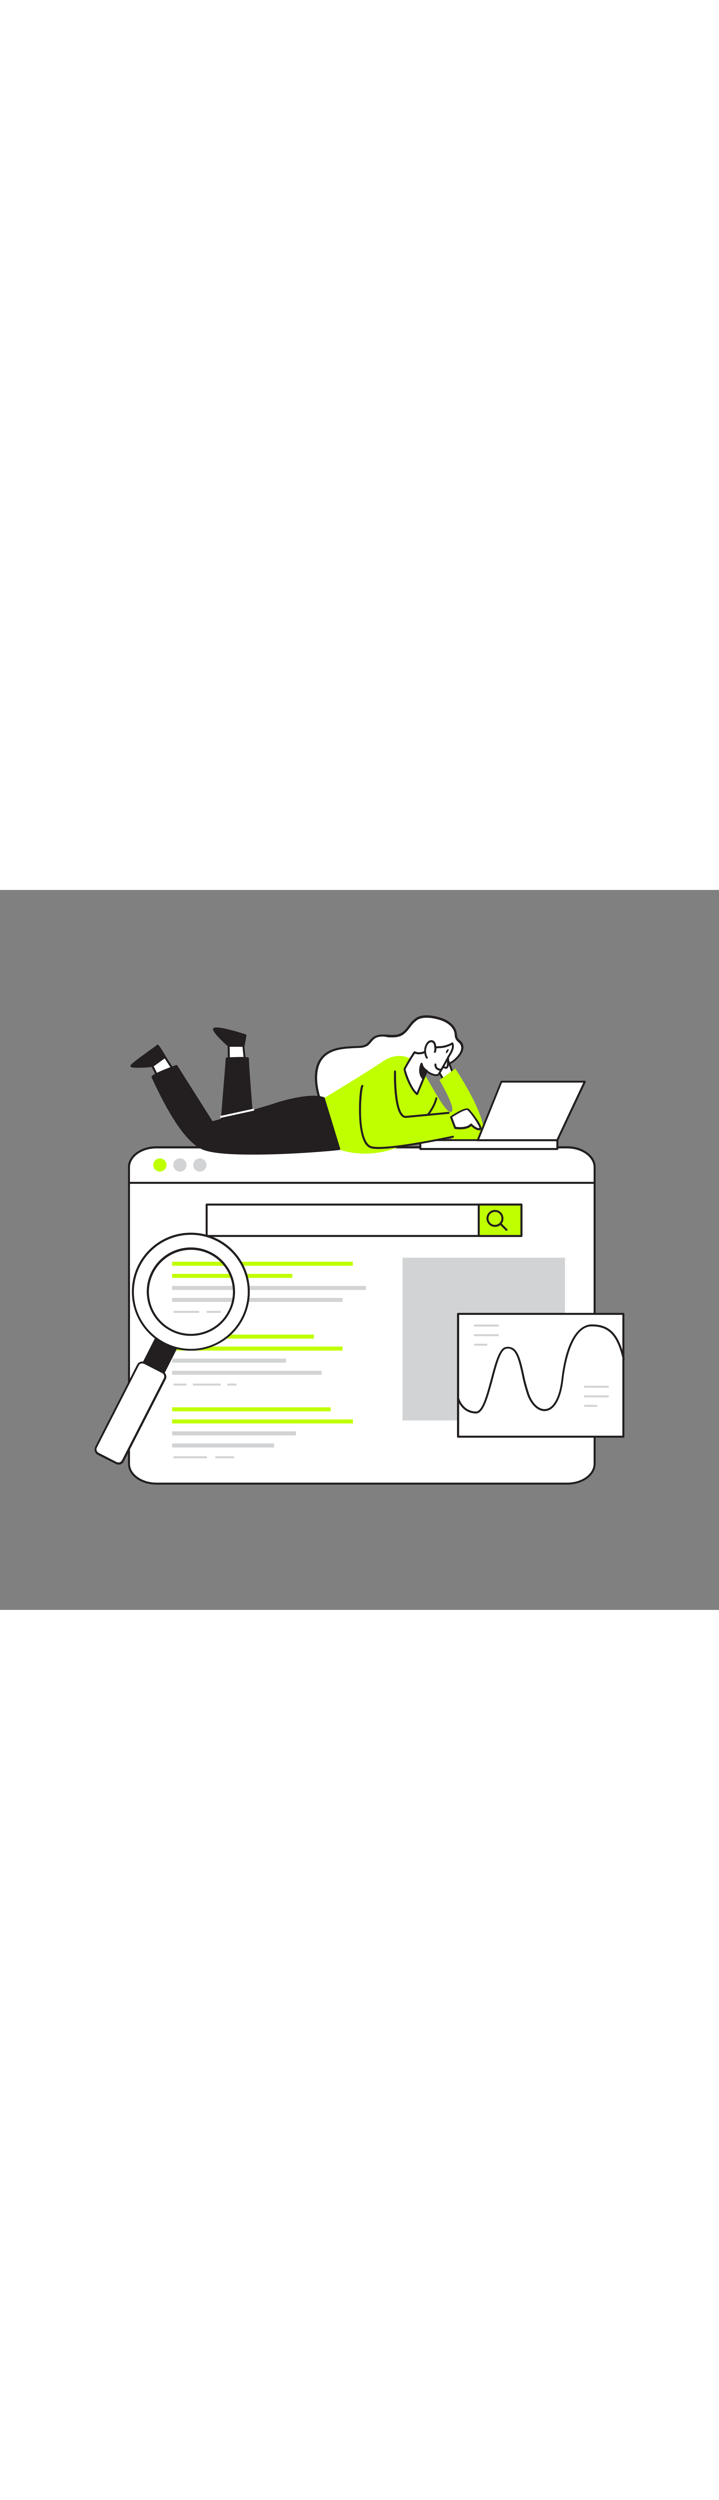 <svg version="1.1" id="Layer_1" xmlns="http://www.w3.org/2000/svg" xmlns:xlink="http://www.w3.org/1999/xlink" x="0px" y="0px" viewBox="0 0 500 500" style="width: 144px;" xml:space="preserve" data-imageid="seo-1-33" imageName="SEO 1" class="illustrations_image">
<rect x="0" y="0" width="500" height="500" fill="#808080" stroke="none"/>
<style type="text/css">
	.st0_seo-1-33{fill:#FFFFFF;}
	.st1_seo-1-33{fill:#231F20;}
	.st2_seo-1-33{fill:#68E1FD;}
	.st3_seo-1-33{fill:#D1D3D4;}
</style>
<g id="Screen_seo-1-33">
	<path class="st0_seo-1-33" d="M413.5,192.5v206c0,7.6-8.5,13.8-19.1,13.8H108.8c-10.6,0-19.2-6.2-19.2-13.8v-206c0-7.6,8.6-13.8,19.2-13.8&#10;&#9;&#9;h285.6C405,178.7,413.5,184.9,413.5,192.5z"/>
	<path class="st1_seo-1-33" d="M394.4,413H108.8c-11,0-19.8-6.5-19.8-14.5v-206c0-8,8.9-14.5,19.8-14.5h285.6c10.9,0,19.8,6.5,19.8,14.5v206&#10;&#9;&#9;C414.2,406.5,405.3,413,394.4,413z M108.8,179.4c-10.2,0-18.4,5.9-18.4,13.1v206c0,7.2,8.3,13.1,18.4,13.1h285.6&#10;&#9;&#9;c10.2,0,18.4-5.9,18.4-13.1v-206c0-7.2-8.3-13.1-18.4-13.1L108.8,179.4z"/>
	<path class="st0_seo-1-33" d="M413.5,192.5v10.8H89.7v-10.8c0-7.6,8.6-13.8,19.2-13.8h285.6C405,178.7,413.5,184.9,413.5,192.5z"/>
	<path class="st1_seo-1-33" d="M413.5,204.1H89.7c-0.4,0-0.7-0.3-0.7-0.7v-10.8c0-8,8.9-14.5,19.8-14.5h285.6c10.9,0,19.8,6.5,19.8,14.5v10.8&#10;&#9;&#9;C414.2,203.7,413.9,204,413.5,204.1L413.5,204.1L413.5,204.1z M90.4,202.7h322.4v-10.1c0-7.2-8.3-13.1-18.4-13.1H108.8&#10;&#9;&#9;c-10.2,0-18.4,5.9-18.4,13.1L90.4,202.7L90.4,202.7z"/>
	<rect x="143.7" y="218.5" class="st0_seo-1-33" width="218.9" height="21.8"/>
	<path class="st1_seo-1-33" d="M362.6,241H143.7c-0.4,0-0.7-0.3-0.7-0.7v-21.8c0-0.4,0.3-0.7,0.7-0.7h218.9c0.4,0,0.7,0.3,0.7,0.7&#10;&#9;&#9;c0,0,0,0,0,0v21.8C363.3,240.7,363,241,362.6,241z M144.4,239.6h217.5v-20.4H144.4V239.6z"/>
	<rect x="332.9" y="218.5" class="st2_seo-1-33 targetColor" width="29.7" height="21.8" style="fill: rgb(191, 255, 0);"/>
	<path class="st1_seo-1-33" d="M362.6,241h-29.7c-0.4,0-0.7-0.3-0.7-0.7c0,0,0,0,0,0v-21.8c0-0.4,0.3-0.7,0.7-0.7l0,0h29.7&#10;&#9;&#9;c0.4,0,0.7,0.3,0.7,0.7c0,0,0,0,0,0v21.8C363.3,240.7,363,241,362.6,241z M333.6,239.6h28.3v-20.4h-28.3L333.6,239.6z"/>
	<rect x="279.9" y="255.4" class="st3_seo-1-33" width="113" height="113"/>
	<rect x="119.7" y="258.2" class="st2_seo-1-33 targetColor" width="125.7" height="2.8" style="fill: rgb(191, 255, 0);"/>
	<rect x="119.7" y="266.6" class="st2_seo-1-33 targetColor" width="83.6" height="2.8" style="fill: rgb(191, 255, 0);"/>
	<rect x="119.7" y="275" class="st3_seo-1-33" width="134.8" height="2.8"/>
	<rect x="119.7" y="283.3" class="st3_seo-1-33" width="118.5" height="2.8"/>
	<rect x="120.7" y="292.3" class="st3_seo-1-33" width="17.8" height="1.4"/>
	<rect x="143.7" y="292.3" class="st3_seo-1-33" width="9.9" height="1.4"/>
	<rect x="158.1" y="292.3" class="st3_seo-1-33" width="9.5" height="1.4"/>
	<rect x="119.7" y="308.8" class="st2_seo-1-33 targetColor" width="98.6" height="2.8" style="fill: rgb(191, 255, 0);"/>
	<rect x="119.7" y="317.1" class="st2_seo-1-33 targetColor" width="118.5" height="2.8" style="fill: rgb(191, 255, 0);"/>
	<rect x="119.7" y="325.5" class="st3_seo-1-33" width="79.2" height="2.8"/>
	<rect x="119.7" y="333.9" class="st3_seo-1-33" width="103.9" height="2.8"/>
	<rect x="120.7" y="342.8" class="st3_seo-1-33" width="8.9" height="1.4"/>
	<rect x="134.1" y="342.8" class="st3_seo-1-33" width="19.4" height="1.4"/>
	<rect x="158.1" y="342.8" class="st3_seo-1-33" width="6.4" height="1.4"/>
	<rect x="119.7" y="359.3" class="st2_seo-1-33 targetColor" width="110.2" height="2.8" style="fill: rgb(191, 255, 0);"/>
	<rect x="119.7" y="367.7" class="st2_seo-1-33 targetColor" width="125.7" height="2.8" style="fill: rgb(191, 255, 0);"/>
	<rect x="119.7" y="376" class="st3_seo-1-33" width="86.1" height="2.8"/>
	<rect x="119.7" y="384.4" class="st3_seo-1-33" width="70.9" height="2.8"/>
	<rect x="120.7" y="393.3" class="st3_seo-1-33" width="23.2" height="1.4"/>
	<rect x="149.8" y="393.3" class="st3_seo-1-33" width="13.1" height="1.4"/>
	<circle class="st2_seo-1-33 targetColor" cx="111.2" cy="191" r="4.6" style="fill: rgb(191, 255, 0);"/>
	<circle class="st3_seo-1-33" cx="125.1" cy="191" r="4.6"/>
	<circle class="st3_seo-1-33" cx="139" cy="191" r="4.6"/>
	<path class="st1_seo-1-33" d="M344.2,234c-3.3,0-5.9-2.7-5.9-5.9s2.7-5.9,5.9-5.9c3.3,0,5.9,2.7,5.9,5.9c0,1.6-0.6,3.1-1.7,4.2&#10;&#9;&#9;C347.3,233.4,345.8,234,344.2,234z M344.2,223.6c-2.5,0-4.5,2-4.5,4.5c0,2.5,2,4.5,4.5,4.5c2.5,0,4.5-2,4.5-4.5&#10;&#9;&#9;c0-1.2-0.5-2.4-1.3-3.2C346.6,224,345.4,223.6,344.2,223.6z"/>
	<path class="st1_seo-1-33" d="M352.2,236.7c-0.2,0-0.4-0.1-0.5-0.2l-4.3-4.3c-0.3-0.3-0.3-0.7,0-1s0.7-0.3,1,0l0,0l4.3,4.3&#10;&#9;&#9;c0.3,0.3,0.3,0.7,0,1C352.6,236.7,352.4,236.7,352.2,236.7L352.2,236.7z"/>
</g>
<g id="Magnifyng_Glass_seo-1-33">
	
		<rect x="91.9" y="316.8" transform="matrix(0.455 -0.89 0.89 0.455 -228.788 275.302)" class="st1_seo-1-33" width="37.2" height="15.6"/>
	<path class="st1_seo-1-33" d="M109,345.4c-0.1,0-0.2,0-0.3-0.1l-13.9-7.1c-0.3-0.2-0.5-0.6-0.3-0.9l16.9-33.1c0.1-0.2,0.2-0.3,0.4-0.4&#10;&#9;&#9;c0.2-0.1,0.4-0.1,0.5,0l13.9,7.1c0.3,0.2,0.5,0.6,0.3,0.9L109.7,345c-0.1,0.2-0.2,0.3-0.4,0.4L109,345.4L109,345.4z M96,337.3&#10;&#9;&#9;l12.7,6.5l16.3-31.9l-12.7-6.5L96,337.3z"/>
	<path class="st0_seo-1-33" d="M66.4,387.9l30-58.7c0.6-1.2,2.1-1.7,3.4-1.1l14.3,7.3c1.2,0.6,1.7,2.1,1.1,3.4l-30,58.7&#10;&#9;&#9;c-0.6,1.2-2.1,1.7-3.4,1.1l-14.3-7.3C66.2,390.6,65.8,389.1,66.4,387.9z"/>
	<path class="st1_seo-1-33" d="M82.4,399.1c-0.7,0-1.3-0.2-1.9-0.5L68,392.3c-1-0.5-1.7-1.4-2-2.4c-0.3-1.1-0.2-2.2,0.2-3.2l29.1-56.9&#10;&#9;&#9;c1-2.1,3.5-2.9,5.6-1.8c0,0,0,0,0,0l12.5,6.4l0,0c2.1,1.1,2.9,3.6,1.8,5.6l-29.1,56.9c-0.5,1-1.4,1.7-2.4,2.1&#10;&#9;&#9;C83.3,399.1,82.9,399.1,82.4,399.1L82.4,399.1z M99,328.8c-0.3,0-0.6,0-0.9,0.1c-0.7,0.2-1.3,0.7-1.6,1.4l-29.1,56.9&#10;&#9;&#9;c-0.7,1.4-0.2,3,1.2,3.7l12.5,6.4c1.4,0.7,3,0.2,3.7-1.2l29.1-56.9c0.7-1.4,0.2-3-1.2-3.7l-12.5-6.4C99.9,329,99.5,328.9,99,328.8&#10;&#9;&#9;L99,328.8z"/>
	<path class="st0_seo-1-33" d="M151.1,243.3c-19.8-10.1-44-2.3-54.1,17.5s-2.3,44,17.5,54.1c19.8,10.1,44,2.3,54.1-17.5&#10;&#9;&#9;C178.7,277.6,170.9,253.4,151.1,243.3C151.1,243.3,151.1,243.3,151.1,243.3L151.1,243.3z M119.2,305.8c-14.7-7.5-20.5-25.6-13-40.3&#10;&#9;&#9;c7.5-14.7,25.6-20.5,40.3-13c14.7,7.5,20.5,25.6,13,40.3c0,0,0,0,0,0C151.9,307.5,133.9,313.3,119.2,305.8z"/>
	<path class="st1_seo-1-33" d="M132.7,320c-22.6,0-41-18.3-41-41c0-22.6,18.3-41,41-41s41,18.3,41,41c0,17.8-11.4,33.5-28.4,39&#10;&#9;&#9;C141.3,319.3,137,320,132.7,320z M132.8,239.5c-21.8-0.1-39.6,17.6-39.7,39.5c-0.1,21.8,17.6,39.6,39.5,39.7&#10;&#9;&#9;c21.8,0.1,39.6-17.6,39.7-39.5c0-14.9-8.3-28.5-21.5-35.3C145.2,241,139.1,239.5,132.8,239.5z M132.7,309.7&#10;&#9;&#9;c-4.8,0-9.6-1.1-13.9-3.4l0,0c-15.1-7.7-21.1-26.2-13.4-41.3c7.7-15.1,26.2-21.1,41.3-13.4c15.1,7.7,21.1,26.2,13.4,41.3&#10;&#9;&#9;C154.9,303.3,144.3,309.7,132.7,309.7L132.7,309.7z M119.5,305.1c14.4,7.3,32,1.6,39.3-12.7c7.3-14.4,1.6-32-12.7-39.3&#10;&#9;&#9;c-14.4-7.3-32-1.6-39.3,12.7C99.4,280.1,105.1,297.7,119.5,305.1L119.5,305.1z"/>
</g>
<g id="Line_seo-1-33">
	<rect x="318.6" y="294.5" class="st0_seo-1-33" width="114.9" height="85.3"/>
	<path class="st1_seo-1-33" d="M433.5,380.4h-115c-0.4,0-0.7-0.3-0.7-0.7v0v-85.3c0-0.4,0.3-0.7,0.7-0.7h0h115c0.4,0,0.7,0.3,0.7,0.7v0v85.3&#10;&#9;&#9;C434.3,380.1,434,380.4,433.5,380.4L433.5,380.4L433.5,380.4z M319.3,379h113.5v-83.9H319.3V379z"/>
	<path class="st1_seo-1-33" d="M330.9,363.6h-0.1c-10-0.3-12.8-9.9-12.8-10c-0.1-0.4,0.1-0.8,0.5-0.9c0.4-0.1,0.7,0.1,0.9,0.5c0,0,0,0,0,0&#10;&#9;&#9;c0.1,0.4,2.5,8.7,11.5,9h0.1c4.4,0,7.5-11.9,10.3-22.4c2.9-10.9,5.6-21.2,10.1-22.3c1.8-0.5,3.8-0.2,5.4,0.7&#10;&#9;&#9;c4.1,2.6,5.6,9.7,7.5,18c0.9,4.7,2.2,9.3,3.7,13.9c2.4,6.8,7,10.9,11.4,10.4c5.5-0.6,9.6-8.2,11-20.4c4-34.6,16.1-38.4,21-38.4h0.2&#10;&#9;&#9;c12.4,0,18.8,6.7,22.8,23.7c0.1,0.4-0.1,0.8-0.5,0.9s-0.8-0.1-0.9-0.5c0,0,0-0.1,0-0.1c-3.9-16.5-9.7-22.6-21.5-22.6h-0.2&#10;&#9;&#9;c-9.6,0-16.9,14-19.6,37.2c-1.5,13-6,20.9-12.2,21.6c-5,0.6-10.2-4-12.9-11.4c-1.5-4.6-2.8-9.3-3.7-14.1&#10;&#9;&#9;c-1.7-7.6-3.3-14.9-6.8-17.1c-1.3-0.8-2.9-1-4.3-0.6c-3.8,0.9-6.6,11.7-9.1,21.3C339.3,352.3,336.4,363.7,330.9,363.6L330.9,363.6z&#10;&#9;&#9;"/>
	<path class="st3_seo-1-33" d="M422.8,345.7h-16.1c-0.4,0-0.7-0.3-0.7-0.7c0-0.4,0.3-0.7,0.7-0.7h16.1c0.4,0,0.7,0.3,0.7,0.7&#10;&#9;&#9;S423.2,345.7,422.8,345.7C422.8,345.7,422.8,345.7,422.8,345.7z"/>
	<path class="st3_seo-1-33" d="M422.8,352.4h-16.1c-0.4,0-0.7-0.3-0.7-0.7c0-0.4,0.3-0.7,0.7-0.7h16.1c0.4,0,0.7,0.3,0.7,0.7&#10;&#9;&#9;S423.2,352.3,422.8,352.4C422.8,352.4,422.8,352.4,422.8,352.4z"/>
	<path class="st3_seo-1-33" d="M414.8,359h-8c-0.4,0-0.7-0.3-0.7-0.7c0-0.4,0.3-0.7,0.7-0.7h8c0.4,0,0.7,0.3,0.7,0.7&#10;&#9;&#9;C415.5,358.7,415.2,359,414.8,359z"/>
	<path class="st3_seo-1-33" d="M346.3,303.2h-16.1c-0.4,0-0.7-0.3-0.7-0.7s0.3-0.7,0.7-0.7c0,0,0,0,0,0h16.1c0.4,0,0.7,0.3,0.7,0.7&#10;&#9;&#9;C347,302.9,346.7,303.2,346.3,303.2z"/>
	<path class="st3_seo-1-33" d="M346.3,309.9h-16.1c-0.4,0-0.7-0.3-0.7-0.7s0.3-0.7,0.7-0.7c0,0,0,0,0,0h16.1c0.4,0,0.7,0.3,0.7,0.7&#10;&#9;&#9;C347,309.6,346.7,309.9,346.3,309.9z"/>
	<path class="st3_seo-1-33" d="M338.3,316.5h-8c-0.4,0-0.7-0.3-0.7-0.7s0.3-0.7,0.7-0.7c0,0,0,0,0,0h8c0.4,0,0.7,0.3,0.7,0.7&#10;&#9;&#9;S338.7,316.5,338.3,316.5C338.3,316.5,338.3,316.5,338.3,316.5z"/>
</g>
<g id="Character_seo-1-33">
	<path class="st0_seo-1-33" d="M317.2,117.2c2.7-2.7,6.2-7.3,3.2-11.2c-0.8-1-2-1.7-2.6-2.8s-0.6-2.7-0.9-4c-0.9-4.9-5.6-8.2-10.4-9.8&#10;&#9;&#9;s-12.2-2.9-16.8,0s-6.2,8.6-11,10.9c-5.9,2.8-14-1.4-19.1,2.7c-1.7,1.4-2.7,3.5-4.6,4.7c-1.6,0.9-3.4,1.3-5.3,1.2&#10;&#9;&#9;c-8.8,0.5-18.6,0.3-24.8,6.5s-6,16.2-4,24.7c0.9,3.9,2.2,7.9,4.6,11.1c3.6,4.8,9.4,7.6,15.4,8.4c8.9,1.1,18.9,0,22.6-9.1&#10;&#9;&#9;c0.8-2.1,1.4-4.4,3-6c3.5-3.5,9.5-1.2,14.2-2.8c8-2.6,9.4-14.6,17.2-17.6c7.4-2.9,13.2-1,19.4-7.1L317.2,117.2z"/>
	<path class="st1_seo-1-33" d="M246.3,160.8c-1.8,0-3.7-0.1-5.5-0.4c-6.6-0.9-12.4-4-15.9-8.6c-2.6-3.6-3.9-7.9-4.7-11.4&#10;&#9;&#9;c-1.8-7.8-2.6-18.6,4.2-25.4c5.8-5.8,14.4-6.2,22.7-6.6l2.6-0.1c1.7,0,3.4-0.4,4.9-1.2c0.9-0.7,1.7-1.5,2.4-2.4&#10;&#9;&#9;c0.6-0.8,1.3-1.6,2.1-2.2c3-2.4,6.8-2.2,10.5-2c3,0.2,6.1,0.4,8.7-0.8s4.1-3.3,5.9-5.6c1.4-2,3.1-3.8,5.1-5.2&#10;&#9;&#9;c5.3-3.5,13.9-1.2,17.4-0.1c6,2,10.1,5.8,10.9,10.3c0.1,0.4,0.1,0.8,0.2,1.2c-0.1,1.6,0.7,3.1,2,4c0.4,0.4,0.8,0.8,1.2,1.2&#10;&#9;&#9;c2.5,3.2,1.4,7.6-3.2,12.1l0,0c-4.1,4-8.1,4.7-12.2,5.4c-2.5,0.3-5,1-7.4,1.8c-3.6,1.4-5.8,4.8-8.1,8.5c-2.4,3.8-4.9,7.8-9.2,9.1&#10;&#9;&#9;c-2,0.5-4.1,0.7-6.2,0.7c-3,0-5.9,0-7.8,1.9c-1.1,1.2-1.8,2.7-2.3,4.2c-0.2,0.5-0.4,1-0.6,1.5C261.5,157.3,255.4,160.7,246.3,160.8&#10;&#9;&#9;L246.3,160.8z M266.4,101.8c-2.4,0-4.5,0.3-6.3,1.8c-0.7,0.6-1.3,1.3-1.9,2c-0.8,1-1.7,2-2.7,2.7c-1.7,0.9-3.7,1.4-5.6,1.4&#10;&#9;&#9;c-0.9,0-1.7,0.1-2.6,0.1c-8.1,0.4-16.4,0.8-21.8,6.2c-6.6,6.7-5.2,18-3.8,24.1c0.8,3.3,2,7.5,4.4,10.9c3.2,4.3,8.6,7.3,14.9,8.1&#10;&#9;&#9;c7.9,1,18.2,0.3,21.8-8.7c0.2-0.5,0.4-0.9,0.5-1.4c0.5-1.8,1.4-3.4,2.6-4.8c2.3-2.3,5.6-2.3,8.7-2.3c1.9,0.1,3.9-0.1,5.8-0.6&#10;&#9;&#9;c3.8-1.2,6-4.8,8.4-8.5s4.7-7.5,8.7-9c2.5-0.9,5-1.5,7.6-1.9c4.1-0.7,7.7-1.3,11.5-5c2.4-2.3,5.9-6.7,3.1-10.2&#10;&#9;&#9;c-0.3-0.4-0.7-0.7-1.1-1.1c-1.5-1.2-2.4-3-2.4-4.9c0-0.4-0.1-0.8-0.1-1.1c-0.7-4-4.4-7.4-9.9-9.2c-2.5-0.8-11.2-3.3-16.2,0&#10;&#9;&#9;c-1.8,1.4-3.4,3-4.7,4.9c-1.8,2.3-3.6,4.7-6.4,6s-6.2,1.2-9.4,1C268.5,101.9,267.4,101.9,266.4,101.8L266.4,101.8z M317.2,117.2&#10;&#9;&#9;L317.2,117.2z"/>
	<polygon class="st0_seo-1-33" points="159.2,119.7 159,108.2 169.3,108.2 170.7,122.3 &#9;"/>
	<path class="st1_seo-1-33" d="M170.7,123.1c-0.1,0-0.1,0-0.2,0l-11.5-2.7c-0.3-0.1-0.5-0.3-0.5-0.7l-0.2-11.5c0-0.2,0.1-0.4,0.2-0.5&#10;&#9;&#9;c0.1-0.1,0.3-0.2,0.5-0.2h10.2c0.4,0,0.7,0.3,0.7,0.6l1.4,14.2c0,0.2-0.1,0.4-0.2,0.6C171.1,123,170.9,123.1,170.7,123.1&#10;&#9;&#9;L170.7,123.1z M159.9,119.1l10,2.3l-1.3-12.6h-8.9L159.9,119.1L159.9,119.1z"/>
	<path class="st1_seo-1-33" d="M169.3,108.2l1.4-7.2c0,0-23.1-7.3-21.8-3.9s10.2,11.1,10.2,11.1L169.3,108.2L169.3,108.2z"/>
	<path class="st1_seo-1-33" d="M169.3,108.9H159c-0.2,0-0.3-0.1-0.4-0.2c-0.4-0.3-9.1-7.9-10.4-11.4c-0.2-0.4-0.1-0.9,0.2-1.3&#10;&#9;&#9;c1.9-2,16.3,2.3,22.5,4.3c0.3,0.1,0.5,0.5,0.5,0.8l-1.3,7.2C169.9,108.7,169.7,108.9,169.3,108.9L169.3,108.9z M159.3,107.5h9.4&#10;&#9;&#9;l1.2-6.1c-8.8-2.8-18.7-5.2-20.3-4.5C150.6,99.6,156.7,105.3,159.3,107.5L159.3,107.5z"/>
	<path class="st1_seo-1-33" d="M153.8,167.6c0-1.1,4-50.7,4-50.7s15-0.7,14.7,0s3.7,50.7,3.7,50.7H153.8z"/>
	<path class="st1_seo-1-33" d="M176.1,168.3h-22.4c-0.2,0-0.4-0.1-0.5-0.2c-0.1-0.1-0.2-0.3-0.2-0.5c0-1.1,3.9-48.7,4-50.7&#10;&#9;&#9;c0-0.3,0.3-0.6,0.7-0.6c14.7-0.7,15-0.1,15.3,0.3c0.1,0.2,0.1,0.4,0.1,0.6c-0.2,1.6,2.1,31,3.7,50.5c0,0.2,0,0.4-0.2,0.5&#10;&#9;&#9;C176.5,168.2,176.3,168.3,176.1,168.3L176.1,168.3z M154.5,166.9h20.9c-3.1-38.2-3.6-47.3-3.6-49.5c-1.6-0.2-7.7-0.1-13.4,0.2&#10;&#9;&#9;C157.1,133.6,154.8,162,154.5,166.9L154.5,166.9z"/>
	<path class="st0_seo-1-33" d="M309.4,133.1c0,0-8.1-12.2-6.7-15.7s3.7-6,5.6-5.3s7.1,16.6,7.1,16.6L309.4,133.1L309.4,133.1z"/>
	<path class="st1_seo-1-33" d="M309.4,133.9h-0.1c-0.2,0-0.4-0.1-0.5-0.3c-0.9-1.3-8.3-12.6-6.7-16.3c1.8-4.2,4.3-6.4,6.4-5.7&#10;&#9;&#9;c2,0.7,5.9,12.2,7.5,17.1c0.1,0.3,0,0.6-0.2,0.8l-6,4.4C309.6,133.8,309.5,133.9,309.4,133.9L309.4,133.9z M307.6,112.7&#10;&#9;&#9;c-1.3,0-3,2-4.3,5c-0.9,2.2,3.1,9.8,6.2,14.4l5-3.7c-2.4-7.3-5.5-15.1-6.5-15.7C307.9,112.7,307.8,112.7,307.6,112.7z"/>
	<polygon class="st0_seo-1-33" points="120.9,125.4 114.7,115.9 106,122.3 111.2,132.6 &#9;"/>
	<path class="st1_seo-1-33" d="M111.2,133.3c-0.1,0-0.1,0-0.2,0c-0.2,0-0.4-0.2-0.5-0.4l-5.2-10.3c-0.2-0.3-0.1-0.7,0.2-0.9l8.7-6.4&#10;&#9;&#9;c0.2-0.1,0.4-0.2,0.5-0.1c0.2,0,0.4,0.1,0.5,0.3l6.2,9.5c0.2,0.3,0.2,0.8-0.2,1c0,0,0,0,0,0l-9.7,7.1&#10;&#9;&#9;C111.5,133.3,111.3,133.3,111.2,133.3L111.2,133.3z M106.9,122.5l4.5,9l8.5-6.2l-5.4-8.3L106.9,122.5L106.9,122.5z"/>
	<path class="st1_seo-1-33" d="M114.7,115.9c0,0-5-8.3-5.2-7.7s-18.4,12.9-18.2,14.1s14.7,0,14.7,0L114.7,115.9z"/>
	<path class="st1_seo-1-33" d="M95.7,123.5c-4.8,0-4.9-0.7-5-1.1c-0.2-0.9,0.9-2,13.2-10.9c2.3-1.7,4.8-3.4,5.1-3.8c0.1-0.2,0.3-0.3,0.5-0.3&#10;&#9;&#9;c0.5,0,0.9-0.1,5.8,8.1c0.2,0.3,0.1,0.7-0.2,0.9l-8.7,6.4c-0.1,0.1-0.2,0.1-0.3,0.1C101.2,123.4,97.9,123.5,95.7,123.5L95.7,123.5z&#10;&#9;&#9; M92.4,122c1.9,0.3,7.9,0.1,13.4-0.4l8-5.9c-1.7-2.7-3.4-5.6-4.2-6.6c-0.6,0.5-2,1.5-4.9,3.5C100.8,115.4,94.1,120.3,92.4,122z"/>
	<path class="st2_seo-1-33 targetColor" d="M294.3,127c1.6,0.6,15.2,28.7,19.4,27.2s-8.1-22.2-8.1-22.2l11-7.9c0,0,28.2,41.6,17.4,50.7&#10;&#9;&#9;s-51.7-20.8-51.7-20.8L294.3,127L294.3,127z" style="fill: rgb(191, 255, 0);"/>
	<path class="st2_seo-1-33 targetColor" d="M290,120.7c0,0-9.6-11.1-23.8-1.6s-41.1,25.6-41.1,25.6l8.9,34.9c0,0,21.6,9.6,47.3-2.9&#10;&#9;&#9;c22.5-11,23.6-28.6,20.7-36S290,120.7,290,120.7L290,120.7z" style="fill: rgb(191, 255, 0);"/>
	<path class="st1_seo-1-33" d="M279.9,173.4c-0.2,0-0.5-0.1-0.6-0.3c-0.2-0.3-0.2-0.7,0.1-1c0,0,0,0,0.1,0c0.2-0.1,19.9-13.5,23.3-27.6&#10;&#9;&#9;c0.1-0.4,0.5-0.6,0.8-0.5c0.4,0.1,0.6,0.5,0.5,0.8c-3.5,14.6-23.1,27.9-23.9,28.4C280.2,173.3,280,173.4,279.9,173.4L279.9,173.4z"/>
	<path class="st0_seo-1-33" d="M311.4,114.7c0,0,0.8,7.8-0.6,8.6s-3.6-1.4-3.6-1.4"/>
	<path class="st1_seo-1-33" d="M310.1,124.2c-1.6,0-3.2-1.6-3.5-1.8c-0.3-0.3-0.3-0.7,0-1c0,0,0,0,0,0c0.3-0.3,0.7-0.3,1,0&#10;&#9;&#9;c0.6,0.6,2.1,1.7,2.8,1.3c0.5-0.4,0.6-4.2,0.3-7.9c0-0.4,0.2-0.7,0.6-0.8c0.4,0,0.7,0.2,0.8,0.6c0.3,3.1,0.6,8.4-1,9.3&#10;&#9;&#9;C310.8,124.1,310.5,124.2,310.1,124.2L310.1,124.2z"/>
	<path class="st0_seo-1-33" d="M290,141.8c-5.2-4.3-8.9-17.1-8.7-17.3c2.1-4,4.5-7.9,7-11.7c0,0,4.2,2.2,9.3-1.5s9.9-0.4,17.1-4.8&#10;&#9;&#9;c1.4,3.3-1.5,7.1-3,9.9c-2.1,3.9-4.2,7.7-6.4,11.4c-1.4,2.4-7.8-0.9-8.5-2.2C295.6,128.3,293.4,133.7,290,141.8z"/>
	<path class="st1_seo-1-33" d="M290,142.5c-0.2,0-0.3-0.1-0.4-0.2c-5.2-4.2-9.4-17.3-8.9-18.2c2.1-4,4.5-8,7-11.8c0.2-0.3,0.6-0.4,0.9-0.2&#10;&#9;&#9;c0.1,0.1,3.9,2,8.5-1.4c2.6-1.9,5.1-2.1,7.8-2.2c3.3,0,6.5-0.9,9.3-2.5c0.2-0.1,0.4-0.1,0.6-0.1c0.2,0.1,0.4,0.2,0.4,0.4&#10;&#9;&#9;c1.3,3-0.6,6.4-2.2,9c-0.3,0.5-0.6,1-0.8,1.4c-2,3.8-4.2,7.7-6.4,11.4c-0.6,0.8-1.5,1.3-2.5,1.2c-2.3-0.2-4.5-1.1-6.3-2.5&#10;&#9;&#9;c-1.3,3.1-1.7,4.1-6.3,15.2c-0.1,0.2-0.3,0.4-0.5,0.4C290.1,142.5,290,142.5,290,142.5L290,142.5z M282,124.6&#10;&#9;&#9;c0.3,1.4,3.4,11.7,7.8,16c4.7-11.3,4.7-11.4,6.3-15.3c0.1-0.2,0.3-0.4,0.6-0.4c0.3,0,0.5,0.1,0.6,0.4c0.4,0.7,3.7,2.7,6,2.7&#10;&#9;&#9;c0.7,0,1.1-0.2,1.3-0.5c2.2-3.7,4.4-7.6,6.4-11.4c0.2-0.5,0.5-1,0.9-1.5c1.2-2.1,2.8-4.8,2.3-7c-2.8,1.5-6,2.3-9.2,2.3&#10;&#9;&#9;c-2.6,0.2-4.8,0.3-7.1,2c-4.3,3.1-8,2.3-9.4,1.8C287.4,115.3,283.7,121.1,282,124.6L282,124.6z"/>
	<path class="st0_seo-1-33" d="M306.6,124.9c0,0-4,0.3-3.9-3.7"/>
	<path class="st1_seo-1-33" d="M306.5,125.6c-1.2,0-2.3-0.4-3.2-1.2c-0.8-0.8-1.3-2-1.2-3.2c0-0.4,0.3-0.7,0.7-0.7l0,0l0,0&#10;&#9;&#9;c0.4,0,0.7,0.3,0.7,0.7v0c-0.1,0.8,0.2,1.6,0.8,2.2c0.7,0.5,1.5,0.8,2.4,0.8c0.4,0,0.7,0.2,0.7,0.6c0,0,0,0,0,0.1&#10;&#9;&#9;c0,0.4-0.3,0.7-0.6,0.7c0,0,0,0,0,0L306.5,125.6L306.5,125.6z"/>
	<path class="st1_seo-1-33" d="M296.7,125.6c0,0-3.2-1.8-3.5-4.9c0,0-2.9,6,1.3,10.4L296.7,125.6z"/>
	<path class="st1_seo-1-33" d="M294.4,131.8c-0.2,0-0.4-0.1-0.5-0.2c-4.4-4.6-1.5-10.9-1.4-11.2c0.1-0.3,0.4-0.5,0.8-0.4&#10;&#9;&#9;c0.3,0.1,0.5,0.3,0.6,0.6c0.3,2.7,3.1,4.4,3.2,4.4c0.3,0.2,0.4,0.5,0.3,0.9l-2.3,5.5c-0.1,0.2-0.3,0.4-0.5,0.4L294.4,131.8&#10;&#9;&#9;L294.4,131.8z M293.2,123c-0.6,2.3-0.2,4.8,1.1,6.8l1.6-3.9C294.7,125.1,293.8,124.1,293.2,123L293.2,123z"/>
	<ellipse transform="matrix(0.524 -0.852 0.852 0.524 52.487 318.239)" class="st1_seo-1-33" cx="311.1" cy="112.1" rx="1.6" ry="0.6"/>
	<path class="st0_seo-1-33" d="M302.5,112.6c0.4-1,0.5-2.1,0.3-3.2c0-0.8-0.2-1.7-0.5-2.5c-0.3-0.8-0.9-1.4-1.8-1.7c-0.7-0.2-1.5,0-2.1,0.4&#10;&#9;&#9;c-0.6,0.4-1.1,1-1.5,1.7c-1.7,2.9-1.7,6.5,0,9.3l-0.1-0.3"/>
	<path class="st1_seo-1-33" d="M296.9,117.2c-0.2,0-0.5-0.1-0.6-0.3c-1.8-3.1-1.8-7,0-10.1c0.4-0.7,1-1.4,1.7-1.9c0.8-0.5,1.8-0.7,2.7-0.5&#10;&#9;&#9;c1,0.3,1.8,1.1,2.2,2.1c0.3,0.9,0.5,1.8,0.5,2.7c0.2,1.2,0.1,2.5-0.4,3.6c-0.2,0.3-0.6,0.5-0.9,0.3c-0.3-0.2-0.5-0.6-0.3-0.9&#10;&#9;&#9;c0,0,0,0,0,0c0.3-0.9,0.4-1.9,0.2-2.8c0-0.8-0.2-1.5-0.4-2.3c-0.2-0.6-0.7-1.1-1.3-1.3c-0.5-0.1-1.1,0-1.6,0.3&#10;&#9;&#9;c-0.5,0.4-1,0.9-1.3,1.4c-1.5,2.6-1.5,5.8-0.1,8.5h0.1l0.1,0.3c0.1,0.3-0.1,0.7-0.4,0.8C297.1,117.2,297,117.2,296.9,117.2&#10;&#9;&#9;L296.9,117.2z"/>
	<path class="st1_seo-1-33" d="M225.1,144.7c-6.9-2.8-23.2,0.6-33.5,4s-44.2,12.7-44.2,12.7l-24.8-39.2c0,0-17.6,6.4-16.6,7.8&#10;&#9;&#9;s17.6,41.2,34.3,49.2s95.6,0.7,95.6,0.7L225.1,144.7L225.1,144.7z"/>
	<path class="st1_seo-1-33" d="M175.2,183.8c-15.3,0-29.2-0.9-35.2-3.9c-9.8-4.7-21-20.6-33.4-47.2c-0.5-1.1-1-2.1-1.1-2.3&#10;&#9;&#9;c-0.2-0.2-0.2-0.6-0.1-0.8c0.6-1.9,12.2-6.3,17.1-8c0.3-0.1,0.7,0,0.8,0.3l24.5,38.7c4.2-1.2,34.2-9.4,43.7-12.6&#10;&#9;&#9;c8.4-2.8,26.2-7.2,33.9-4c0.2,0.1,0.3,0.2,0.4,0.4l10.8,35.3c0.1,0.2,0,0.4-0.1,0.6c-0.1,0.2-0.3,0.3-0.5,0.3&#10;&#9;&#9;C233.9,181,202.2,183.9,175.2,183.8L175.2,183.8z M106.8,130c0.2,0.4,0.5,1,1,2.2c12.3,26.3,23.3,42,32.8,46.5&#10;&#9;&#9;c15.4,7.4,85.8,1.4,94.4,0.7l-10.4-34.2c-7-2.6-23.3,1-32.7,4.2c-10.2,3.4-43.9,12.6-44.2,12.7c-0.3,0.1-0.6,0-0.8-0.3l-24.4-38.7&#10;&#9;&#9;C115.4,125.7,107.9,128.8,106.8,130L106.8,130z"/>
	<polygon class="st0_seo-1-33" points="292.3,179.9 292.3,173.8 332.2,173.8 348.6,133.1 406.6,133.1 387.6,173.6 387.6,179.9 &#9;"/>
	<path class="st1_seo-1-33" d="M387.6,180.6h-95.3c-0.4,0-0.7-0.3-0.7-0.7c0,0,0,0,0,0v-6.1c0-0.4,0.3-0.7,0.7-0.7l0,0h39.5l16.3-40.2&#10;&#9;&#9;c0.1-0.3,0.4-0.4,0.6-0.4h58c0.2,0,0.5,0.1,0.6,0.3c0.1,0.2,0.1,0.5,0,0.7l-19,40.3v6.1C388.2,180.3,387.9,180.6,387.6,180.6&#10;&#9;&#9;L387.6,180.6L387.6,180.6z M293,179.2h93.9v-5.6c0-0.1,0-0.2,0.1-0.3l18.6-39.5h-56.5l-16.2,40.2c-0.1,0.3-0.4,0.4-0.6,0.4H293&#10;&#9;&#9;V179.2L293,179.2z"/>
	<path class="st2_seo-1-33 targetColor" d="M251.9,127.9c0,0,6.6,50.9,11.3,52.1s51.8-8.6,51.8-8.6l-3.2-16.5c0,0-33.9,6-33.3,0s-3.8-28.7-3.8-28.7&#10;&#9;&#9;L251.9,127.9L251.9,127.9z" style="fill: rgb(191, 255, 0);"/>
	<path class="st1_seo-1-33" d="M263.4,179.9c-1.7,0-3.4-0.1-5-0.4c-3.3-0.7-5.7-4.1-7.1-10c-1.8-7.2-1.7-16.3-1.6-21.1&#10;&#9;&#9;c0-0.1,0.4-11.7,1.8-12.8c0.3-0.3,0.7-0.3,1,0s0.3,0.7,0,1l0,0c-0.9,1.6-3.4,25,1.4,36.4c1.2,3,2.9,4.7,4.8,5.1&#10;&#9;&#9;c11.1,2.4,55.7-7.3,56.2-7.4c0.4,0,0.7,0.2,0.8,0.6c0,0.3-0.2,0.6-0.5,0.7C313.6,172.3,279.2,179.8,263.4,179.9L263.4,179.9z"/>
	<path class="st1_seo-1-33" d="M282.1,158.3c-1,0-2.1-0.4-2.8-1.2c-5.9-5.5-5.4-30-5.3-31c0-0.4,0.3-0.7,0.7-0.7c0.4,0,0.7,0.3,0.7,0.7&#10;&#9;&#9;c0,0,0,0,0,0c0,0.2-0.5,24.9,4.9,30c0.5,0.6,1.3,0.9,2.1,0.8c8.4-0.8,29.2-2.7,29.4-2.8c0.4-0.1,0.7,0.2,0.8,0.6&#10;&#9;&#9;c0.1,0.4-0.2,0.7-0.6,0.8c0,0-0.1,0-0.1,0c-0.2,0-21,2-29.4,2.8L282.1,158.3L282.1,158.3z"/>
	<path class="st0_seo-1-33" d="M313.7,157.6c0,0,10-6.8,11.9-5.1s10.4,12.7,8.1,13.6s-6-3.1-6-3.1s-2.2,3.5-11.1,2.3L313.7,157.6L313.7,157.6&#10;&#9;&#9;z"/>
	<path class="st1_seo-1-33" d="M333,166.9c-2,0-4.3-1.9-5.3-2.9c-1.2,1.1-4.3,2.9-11.2,2c-0.3,0-0.5-0.2-0.6-0.4l-2.9-7.6&#10;&#9;&#9;c-0.1-0.3,0-0.6,0.3-0.8c3.2-2.1,10.7-6.9,12.8-5.1c1.5,1.4,9.2,11,8.7,13.8c-0.1,0.5-0.4,0.8-0.8,1&#10;&#9;&#9;C333.6,166.9,333.3,166.9,333,166.9L333,166.9z M327.6,162.2c0.2,0,0.4,0.1,0.5,0.2c1.3,1.4,3.9,3.4,5.3,2.9&#10;&#9;&#9;c0.2-0.8-4.6-8.9-8.3-12.4c-0.8-0.7-5.6,1.6-10.6,4.9l2.5,6.7c7.9,1,10-2,10-2C327.2,162.4,327.4,162.3,327.6,162.2L327.6,162.2&#10;&#9;&#9;L327.6,162.2z"/>
	<path class="st0_seo-1-33" d="M153.8,158.3c-0.4,0-0.7-0.3-0.7-0.7c0-0.3,0.2-0.6,0.5-0.7L176,152c0.4-0.1,0.7,0.1,0.8,0.5c0,0,0,0,0,0&#10;&#9;&#9;c0.1,0.4-0.2,0.7-0.5,0.8l-22.4,4.9L153.8,158.3L153.8,158.3z"/>
	<path class="st1_seo-1-33" d="M386.9,174.5h-54.7c-0.4,0-0.7-0.3-0.7-0.7c0-0.4,0.3-0.7,0.7-0.7h54.7c0.4,0,0.7,0.3,0.7,0.7&#10;&#9;&#9;C387.6,174.2,387.3,174.5,386.9,174.5z"/>
</g>
</svg>